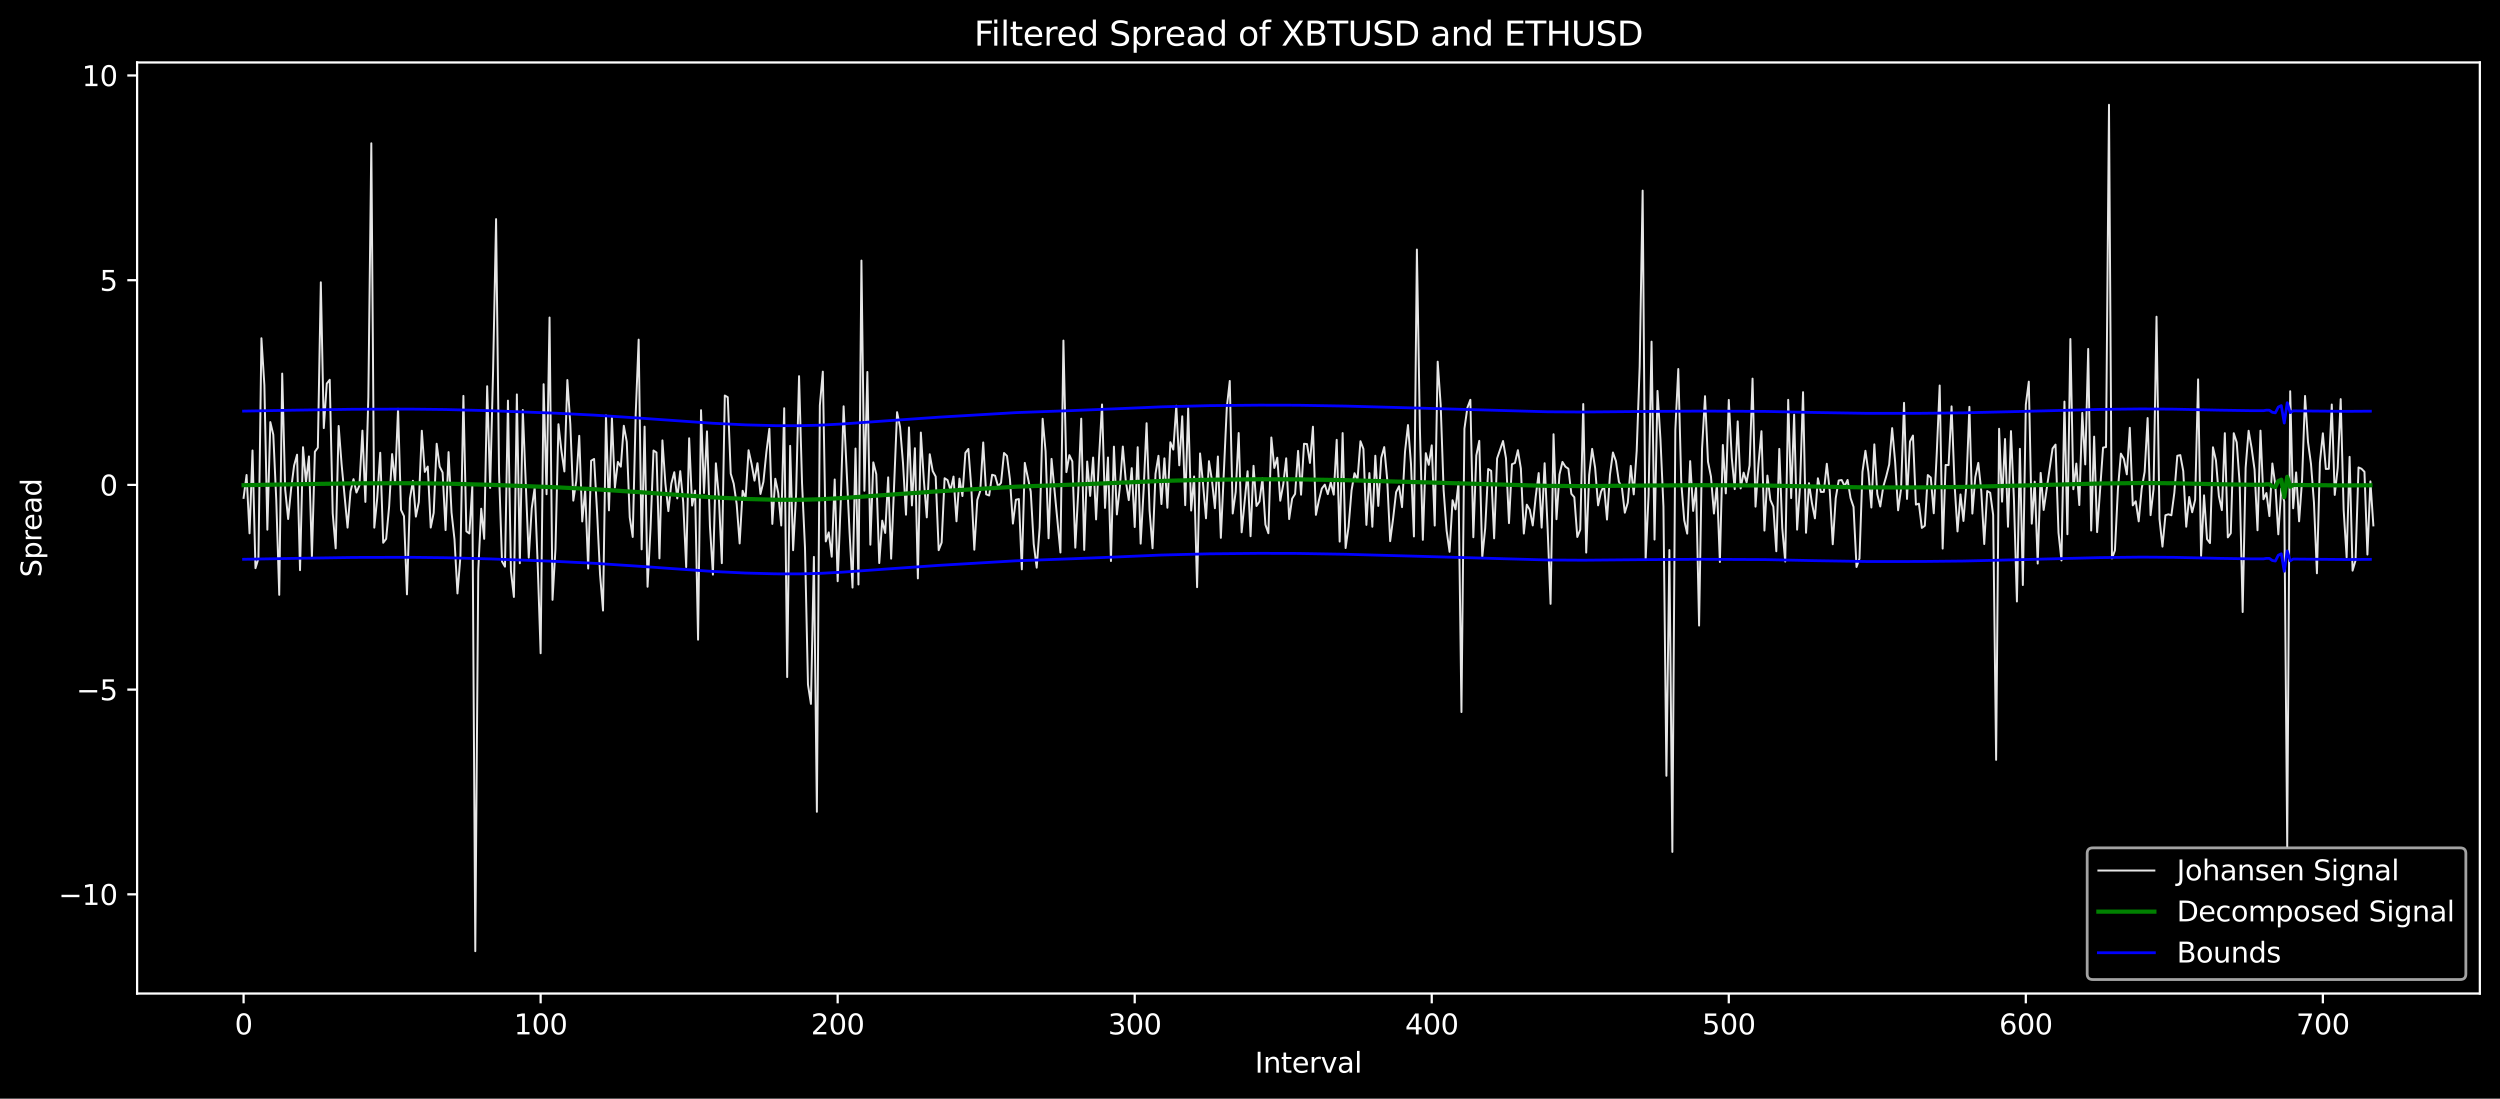 <?xml version="1.0" encoding="utf-8" standalone="no"?>
<!DOCTYPE svg PUBLIC "-//W3C//DTD SVG 1.1//EN"
  "http://www.w3.org/Graphics/SVG/1.1/DTD/svg11.dtd">
<svg xmlns:xlink="http://www.w3.org/1999/xlink" width="893.183pt" height="392.514pt" viewBox="0 0 893.183 392.514" xmlns="http://www.w3.org/2000/svg" version="1.1">
 <defs>
  <style type="text/css">*{stroke-linejoin: round; stroke-linecap: butt}</style>
 </defs>
 <g id="figure_1">
  <g id="patch_1">
   <path d="M 0 392.514 
L 893.183 392.514 
L 893.183 0 
L 0 0 
z
"/>
  </g>
  <g id="axes_1">
   <g id="patch_2">
    <path d="M 48.983 354.958 
L 885.983 354.958 
L 885.983 22.318 
L 48.983 22.318 
z
"/>
   </g>
   <g id="matplotlib.axis_1">
    <g id="xtick_1">
     <g id="line2d_1">
      <defs>
       <path id="m1db841ce5a" d="M 0 0 
L 0 3.5 
" style="stroke: #ffffff; stroke-width: 0.8"/>
      </defs>
      <g>
       <use xlink:href="#m1db841ce5a" x="87.028" y="354.958" style="fill: #ffffff; stroke: #ffffff; stroke-width: 0.8"/>
      </g>
     </g>
     <g id="text_1">
      <!-- 0 -->
      <g style="fill: #ffffff" transform="translate(83.847 369.557) scale(0.1 -0.1)">
       <defs>
        <path id="DejaVuSans-30" d="M 2034 4250 
Q 1547 4250 1301 3770 
Q 1056 3291 1056 2328 
Q 1056 1369 1301 889 
Q 1547 409 2034 409 
Q 2525 409 2770 889 
Q 3016 1369 3016 2328 
Q 3016 3291 2770 3770 
Q 2525 4250 2034 4250 
z
M 2034 4750 
Q 2819 4750 3233 4129 
Q 3647 3509 3647 2328 
Q 3647 1150 3233 529 
Q 2819 -91 2034 -91 
Q 1250 -91 836 529 
Q 422 1150 422 2328 
Q 422 3509 836 4129 
Q 1250 4750 2034 4750 
z
" transform="scale(0.016)"/>
       </defs>
       <use xlink:href="#DejaVuSans-30"/>
      </g>
     </g>
    </g>
    <g id="xtick_2">
     <g id="line2d_2">
      <g>
       <use xlink:href="#m1db841ce5a" x="193.152" y="354.958" style="fill: #ffffff; stroke: #ffffff; stroke-width: 0.8"/>
      </g>
     </g>
     <g id="text_2">
      <!-- 100 -->
      <g style="fill: #ffffff" transform="translate(183.609 369.557) scale(0.1 -0.1)">
       <defs>
        <path id="DejaVuSans-31" d="M 794 531 
L 1825 531 
L 1825 4091 
L 703 3866 
L 703 4441 
L 1819 4666 
L 2450 4666 
L 2450 531 
L 3481 531 
L 3481 0 
L 794 0 
L 794 531 
z
" transform="scale(0.016)"/>
       </defs>
       <use xlink:href="#DejaVuSans-31"/>
       <use xlink:href="#DejaVuSans-30" x="63.623"/>
       <use xlink:href="#DejaVuSans-30" x="127.246"/>
      </g>
     </g>
    </g>
    <g id="xtick_3">
     <g id="line2d_3">
      <g>
       <use xlink:href="#m1db841ce5a" x="299.276" y="354.958" style="fill: #ffffff; stroke: #ffffff; stroke-width: 0.8"/>
      </g>
     </g>
     <g id="text_3">
      <!-- 200 -->
      <g style="fill: #ffffff" transform="translate(289.733 369.557) scale(0.1 -0.1)">
       <defs>
        <path id="DejaVuSans-32" d="M 1228 531 
L 3431 531 
L 3431 0 
L 469 0 
L 469 531 
Q 828 903 1448 1529 
Q 2069 2156 2228 2338 
Q 2531 2678 2651 2914 
Q 2772 3150 2772 3378 
Q 2772 3750 2511 3984 
Q 2250 4219 1831 4219 
Q 1534 4219 1204 4116 
Q 875 4013 500 3803 
L 500 4441 
Q 881 4594 1212 4672 
Q 1544 4750 1819 4750 
Q 2544 4750 2975 4387 
Q 3406 4025 3406 3419 
Q 3406 3131 3298 2873 
Q 3191 2616 2906 2266 
Q 2828 2175 2409 1742 
Q 1991 1309 1228 531 
z
" transform="scale(0.016)"/>
       </defs>
       <use xlink:href="#DejaVuSans-32"/>
       <use xlink:href="#DejaVuSans-30" x="63.623"/>
       <use xlink:href="#DejaVuSans-30" x="127.246"/>
      </g>
     </g>
    </g>
    <g id="xtick_4">
     <g id="line2d_4">
      <g>
       <use xlink:href="#m1db841ce5a" x="405.4" y="354.958" style="fill: #ffffff; stroke: #ffffff; stroke-width: 0.8"/>
      </g>
     </g>
     <g id="text_4">
      <!-- 300 -->
      <g style="fill: #ffffff" transform="translate(395.857 369.557) scale(0.1 -0.1)">
       <defs>
        <path id="DejaVuSans-33" d="M 2597 2516 
Q 3050 2419 3304 2112 
Q 3559 1806 3559 1356 
Q 3559 666 3084 287 
Q 2609 -91 1734 -91 
Q 1441 -91 1130 -33 
Q 819 25 488 141 
L 488 750 
Q 750 597 1062 519 
Q 1375 441 1716 441 
Q 2309 441 2620 675 
Q 2931 909 2931 1356 
Q 2931 1769 2642 2001 
Q 2353 2234 1838 2234 
L 1294 2234 
L 1294 2753 
L 1863 2753 
Q 2328 2753 2575 2939 
Q 2822 3125 2822 3475 
Q 2822 3834 2567 4026 
Q 2313 4219 1838 4219 
Q 1578 4219 1281 4162 
Q 984 4106 628 3988 
L 628 4550 
Q 988 4650 1302 4700 
Q 1616 4750 1894 4750 
Q 2613 4750 3031 4423 
Q 3450 4097 3450 3541 
Q 3450 3153 3228 2886 
Q 3006 2619 2597 2516 
z
" transform="scale(0.016)"/>
       </defs>
       <use xlink:href="#DejaVuSans-33"/>
       <use xlink:href="#DejaVuSans-30" x="63.623"/>
       <use xlink:href="#DejaVuSans-30" x="127.246"/>
      </g>
     </g>
    </g>
    <g id="xtick_5">
     <g id="line2d_5">
      <g>
       <use xlink:href="#m1db841ce5a" x="511.524" y="354.958" style="fill: #ffffff; stroke: #ffffff; stroke-width: 0.8"/>
      </g>
     </g>
     <g id="text_5">
      <!-- 400 -->
      <g style="fill: #ffffff" transform="translate(501.981 369.557) scale(0.1 -0.1)">
       <defs>
        <path id="DejaVuSans-34" d="M 2419 4116 
L 825 1625 
L 2419 1625 
L 2419 4116 
z
M 2253 4666 
L 3047 4666 
L 3047 1625 
L 3713 1625 
L 3713 1100 
L 3047 1100 
L 3047 0 
L 2419 0 
L 2419 1100 
L 313 1100 
L 313 1709 
L 2253 4666 
z
" transform="scale(0.016)"/>
       </defs>
       <use xlink:href="#DejaVuSans-34"/>
       <use xlink:href="#DejaVuSans-30" x="63.623"/>
       <use xlink:href="#DejaVuSans-30" x="127.246"/>
      </g>
     </g>
    </g>
    <g id="xtick_6">
     <g id="line2d_6">
      <g>
       <use xlink:href="#m1db841ce5a" x="617.648" y="354.958" style="fill: #ffffff; stroke: #ffffff; stroke-width: 0.8"/>
      </g>
     </g>
     <g id="text_6">
      <!-- 500 -->
      <g style="fill: #ffffff" transform="translate(608.105 369.557) scale(0.1 -0.1)">
       <defs>
        <path id="DejaVuSans-35" d="M 691 4666 
L 3169 4666 
L 3169 4134 
L 1269 4134 
L 1269 2991 
Q 1406 3038 1543 3061 
Q 1681 3084 1819 3084 
Q 2600 3084 3056 2656 
Q 3513 2228 3513 1497 
Q 3513 744 3044 326 
Q 2575 -91 1722 -91 
Q 1428 -91 1123 -41 
Q 819 9 494 109 
L 494 744 
Q 775 591 1075 516 
Q 1375 441 1709 441 
Q 2250 441 2565 725 
Q 2881 1009 2881 1497 
Q 2881 1984 2565 2268 
Q 2250 2553 1709 2553 
Q 1456 2553 1204 2497 
Q 953 2441 691 2322 
L 691 4666 
z
" transform="scale(0.016)"/>
       </defs>
       <use xlink:href="#DejaVuSans-35"/>
       <use xlink:href="#DejaVuSans-30" x="63.623"/>
       <use xlink:href="#DejaVuSans-30" x="127.246"/>
      </g>
     </g>
    </g>
    <g id="xtick_7">
     <g id="line2d_7">
      <g>
       <use xlink:href="#m1db841ce5a" x="723.772" y="354.958" style="fill: #ffffff; stroke: #ffffff; stroke-width: 0.8"/>
      </g>
     </g>
     <g id="text_7">
      <!-- 600 -->
      <g style="fill: #ffffff" transform="translate(714.229 369.557) scale(0.1 -0.1)">
       <defs>
        <path id="DejaVuSans-36" d="M 2113 2584 
Q 1688 2584 1439 2293 
Q 1191 2003 1191 1497 
Q 1191 994 1439 701 
Q 1688 409 2113 409 
Q 2538 409 2786 701 
Q 3034 994 3034 1497 
Q 3034 2003 2786 2293 
Q 2538 2584 2113 2584 
z
M 3366 4563 
L 3366 3988 
Q 3128 4100 2886 4159 
Q 2644 4219 2406 4219 
Q 1781 4219 1451 3797 
Q 1122 3375 1075 2522 
Q 1259 2794 1537 2939 
Q 1816 3084 2150 3084 
Q 2853 3084 3261 2657 
Q 3669 2231 3669 1497 
Q 3669 778 3244 343 
Q 2819 -91 2113 -91 
Q 1303 -91 875 529 
Q 447 1150 447 2328 
Q 447 3434 972 4092 
Q 1497 4750 2381 4750 
Q 2619 4750 2861 4703 
Q 3103 4656 3366 4563 
z
" transform="scale(0.016)"/>
       </defs>
       <use xlink:href="#DejaVuSans-36"/>
       <use xlink:href="#DejaVuSans-30" x="63.623"/>
       <use xlink:href="#DejaVuSans-30" x="127.246"/>
      </g>
     </g>
    </g>
    <g id="xtick_8">
     <g id="line2d_8">
      <g>
       <use xlink:href="#m1db841ce5a" x="829.896" y="354.958" style="fill: #ffffff; stroke: #ffffff; stroke-width: 0.8"/>
      </g>
     </g>
     <g id="text_8">
      <!-- 700 -->
      <g style="fill: #ffffff" transform="translate(820.353 369.557) scale(0.1 -0.1)">
       <defs>
        <path id="DejaVuSans-37" d="M 525 4666 
L 3525 4666 
L 3525 4397 
L 1831 0 
L 1172 0 
L 2766 4134 
L 525 4134 
L 525 4666 
z
" transform="scale(0.016)"/>
       </defs>
       <use xlink:href="#DejaVuSans-37"/>
       <use xlink:href="#DejaVuSans-30" x="63.623"/>
       <use xlink:href="#DejaVuSans-30" x="127.246"/>
      </g>
     </g>
    </g>
    <g id="text_9">
     <!-- Interval -->
     <g style="fill: #ffffff" transform="translate(448.334 383.235) scale(0.1 -0.1)">
      <defs>
       <path id="DejaVuSans-49" d="M 628 4666 
L 1259 4666 
L 1259 0 
L 628 0 
L 628 4666 
z
" transform="scale(0.016)"/>
       <path id="DejaVuSans-6e" d="M 3513 2113 
L 3513 0 
L 2938 0 
L 2938 2094 
Q 2938 2591 2744 2837 
Q 2550 3084 2163 3084 
Q 1697 3084 1428 2787 
Q 1159 2491 1159 1978 
L 1159 0 
L 581 0 
L 581 3500 
L 1159 3500 
L 1159 2956 
Q 1366 3272 1645 3428 
Q 1925 3584 2291 3584 
Q 2894 3584 3203 3211 
Q 3513 2838 3513 2113 
z
" transform="scale(0.016)"/>
       <path id="DejaVuSans-74" d="M 1172 4494 
L 1172 3500 
L 2356 3500 
L 2356 3053 
L 1172 3053 
L 1172 1153 
Q 1172 725 1289 603 
Q 1406 481 1766 481 
L 2356 481 
L 2356 0 
L 1766 0 
Q 1100 0 847 248 
Q 594 497 594 1153 
L 594 3053 
L 172 3053 
L 172 3500 
L 594 3500 
L 594 4494 
L 1172 4494 
z
" transform="scale(0.016)"/>
       <path id="DejaVuSans-65" d="M 3597 1894 
L 3597 1613 
L 953 1613 
Q 991 1019 1311 708 
Q 1631 397 2203 397 
Q 2534 397 2845 478 
Q 3156 559 3463 722 
L 3463 178 
Q 3153 47 2828 -22 
Q 2503 -91 2169 -91 
Q 1331 -91 842 396 
Q 353 884 353 1716 
Q 353 2575 817 3079 
Q 1281 3584 2069 3584 
Q 2775 3584 3186 3129 
Q 3597 2675 3597 1894 
z
M 3022 2063 
Q 3016 2534 2758 2815 
Q 2500 3097 2075 3097 
Q 1594 3097 1305 2825 
Q 1016 2553 972 2059 
L 3022 2063 
z
" transform="scale(0.016)"/>
       <path id="DejaVuSans-72" d="M 2631 2963 
Q 2534 3019 2420 3045 
Q 2306 3072 2169 3072 
Q 1681 3072 1420 2755 
Q 1159 2438 1159 1844 
L 1159 0 
L 581 0 
L 581 3500 
L 1159 3500 
L 1159 2956 
Q 1341 3275 1631 3429 
Q 1922 3584 2338 3584 
Q 2397 3584 2469 3576 
Q 2541 3569 2628 3553 
L 2631 2963 
z
" transform="scale(0.016)"/>
       <path id="DejaVuSans-76" d="M 191 3500 
L 800 3500 
L 1894 563 
L 2988 3500 
L 3597 3500 
L 2284 0 
L 1503 0 
L 191 3500 
z
" transform="scale(0.016)"/>
       <path id="DejaVuSans-61" d="M 2194 1759 
Q 1497 1759 1228 1600 
Q 959 1441 959 1056 
Q 959 750 1161 570 
Q 1363 391 1709 391 
Q 2188 391 2477 730 
Q 2766 1069 2766 1631 
L 2766 1759 
L 2194 1759 
z
M 3341 1997 
L 3341 0 
L 2766 0 
L 2766 531 
Q 2569 213 2275 61 
Q 1981 -91 1556 -91 
Q 1019 -91 701 211 
Q 384 513 384 1019 
Q 384 1609 779 1909 
Q 1175 2209 1959 2209 
L 2766 2209 
L 2766 2266 
Q 2766 2663 2505 2880 
Q 2244 3097 1772 3097 
Q 1472 3097 1187 3025 
Q 903 2953 641 2809 
L 641 3341 
Q 956 3463 1253 3523 
Q 1550 3584 1831 3584 
Q 2591 3584 2966 3190 
Q 3341 2797 3341 1997 
z
" transform="scale(0.016)"/>
       <path id="DejaVuSans-6c" d="M 603 4863 
L 1178 4863 
L 1178 0 
L 603 0 
L 603 4863 
z
" transform="scale(0.016)"/>
      </defs>
      <use xlink:href="#DejaVuSans-49"/>
      <use xlink:href="#DejaVuSans-6e" x="29.492"/>
      <use xlink:href="#DejaVuSans-74" x="92.871"/>
      <use xlink:href="#DejaVuSans-65" x="132.08"/>
      <use xlink:href="#DejaVuSans-72" x="193.604"/>
      <use xlink:href="#DejaVuSans-76" x="234.717"/>
      <use xlink:href="#DejaVuSans-61" x="293.896"/>
      <use xlink:href="#DejaVuSans-6c" x="355.176"/>
     </g>
    </g>
   </g>
   <g id="matplotlib.axis_2">
    <g id="ytick_1">
     <g id="line2d_9">
      <defs>
       <path id="m5aa408e6b0" d="M 0 0 
L -3.5 0 
" style="stroke: #ffffff; stroke-width: 0.8"/>
      </defs>
      <g>
       <use xlink:href="#m5aa408e6b0" x="48.983" y="319.519" style="fill: #ffffff; stroke: #ffffff; stroke-width: 0.8"/>
      </g>
     </g>
     <g id="text_10">
      <!-- −10 -->
      <g style="fill: #ffffff" transform="translate(20.878 323.318) scale(0.1 -0.1)">
       <defs>
        <path id="DejaVuSans-2212" d="M 678 2272 
L 4684 2272 
L 4684 1741 
L 678 1741 
L 678 2272 
z
" transform="scale(0.016)"/>
       </defs>
       <use xlink:href="#DejaVuSans-2212"/>
       <use xlink:href="#DejaVuSans-31" x="83.789"/>
       <use xlink:href="#DejaVuSans-30" x="147.412"/>
      </g>
     </g>
    </g>
    <g id="ytick_2">
     <g id="line2d_10">
      <g>
       <use xlink:href="#m5aa408e6b0" x="48.983" y="246.382" style="fill: #ffffff; stroke: #ffffff; stroke-width: 0.8"/>
      </g>
     </g>
     <g id="text_11">
      <!-- −5 -->
      <g style="fill: #ffffff" transform="translate(27.241 250.181) scale(0.1 -0.1)">
       <use xlink:href="#DejaVuSans-2212"/>
       <use xlink:href="#DejaVuSans-35" x="83.789"/>
      </g>
     </g>
    </g>
    <g id="ytick_3">
     <g id="line2d_11">
      <g>
       <use xlink:href="#m5aa408e6b0" x="48.983" y="173.244" style="fill: #ffffff; stroke: #ffffff; stroke-width: 0.8"/>
      </g>
     </g>
     <g id="text_12">
      <!-- 0 -->
      <g style="fill: #ffffff" transform="translate(35.62 177.044) scale(0.1 -0.1)">
       <use xlink:href="#DejaVuSans-30"/>
      </g>
     </g>
    </g>
    <g id="ytick_4">
     <g id="line2d_12">
      <g>
       <use xlink:href="#m5aa408e6b0" x="48.983" y="100.107" style="fill: #ffffff; stroke: #ffffff; stroke-width: 0.8"/>
      </g>
     </g>
     <g id="text_13">
      <!-- 5 -->
      <g style="fill: #ffffff" transform="translate(35.62 103.906) scale(0.1 -0.1)">
       <use xlink:href="#DejaVuSans-35"/>
      </g>
     </g>
    </g>
    <g id="ytick_5">
     <g id="line2d_13">
      <g>
       <use xlink:href="#m5aa408e6b0" x="48.983" y="26.969" style="fill: #ffffff; stroke: #ffffff; stroke-width: 0.8"/>
      </g>
     </g>
     <g id="text_14">
      <!-- 10 -->
      <g style="fill: #ffffff" transform="translate(29.258 30.769) scale(0.1 -0.1)">
       <use xlink:href="#DejaVuSans-31"/>
       <use xlink:href="#DejaVuSans-30" x="63.623"/>
      </g>
     </g>
    </g>
    <g id="text_15">
     <!-- Spread -->
     <g style="fill: #ffffff" transform="translate(14.798 206.244) rotate(-90) scale(0.1 -0.1)">
      <defs>
       <path id="DejaVuSans-53" d="M 3425 4513 
L 3425 3897 
Q 3066 4069 2747 4153 
Q 2428 4238 2131 4238 
Q 1616 4238 1336 4038 
Q 1056 3838 1056 3469 
Q 1056 3159 1242 3001 
Q 1428 2844 1947 2747 
L 2328 2669 
Q 3034 2534 3370 2195 
Q 3706 1856 3706 1288 
Q 3706 609 3251 259 
Q 2797 -91 1919 -91 
Q 1588 -91 1214 -16 
Q 841 59 441 206 
L 441 856 
Q 825 641 1194 531 
Q 1563 422 1919 422 
Q 2459 422 2753 634 
Q 3047 847 3047 1241 
Q 3047 1584 2836 1778 
Q 2625 1972 2144 2069 
L 1759 2144 
Q 1053 2284 737 2584 
Q 422 2884 422 3419 
Q 422 4038 858 4394 
Q 1294 4750 2059 4750 
Q 2388 4750 2728 4690 
Q 3069 4631 3425 4513 
z
" transform="scale(0.016)"/>
       <path id="DejaVuSans-70" d="M 1159 525 
L 1159 -1331 
L 581 -1331 
L 581 3500 
L 1159 3500 
L 1159 2969 
Q 1341 3281 1617 3432 
Q 1894 3584 2278 3584 
Q 2916 3584 3314 3078 
Q 3713 2572 3713 1747 
Q 3713 922 3314 415 
Q 2916 -91 2278 -91 
Q 1894 -91 1617 61 
Q 1341 213 1159 525 
z
M 3116 1747 
Q 3116 2381 2855 2742 
Q 2594 3103 2138 3103 
Q 1681 3103 1420 2742 
Q 1159 2381 1159 1747 
Q 1159 1113 1420 752 
Q 1681 391 2138 391 
Q 2594 391 2855 752 
Q 3116 1113 3116 1747 
z
" transform="scale(0.016)"/>
       <path id="DejaVuSans-64" d="M 2906 2969 
L 2906 4863 
L 3481 4863 
L 3481 0 
L 2906 0 
L 2906 525 
Q 2725 213 2448 61 
Q 2172 -91 1784 -91 
Q 1150 -91 751 415 
Q 353 922 353 1747 
Q 353 2572 751 3078 
Q 1150 3584 1784 3584 
Q 2172 3584 2448 3432 
Q 2725 3281 2906 2969 
z
M 947 1747 
Q 947 1113 1208 752 
Q 1469 391 1925 391 
Q 2381 391 2643 752 
Q 2906 1113 2906 1747 
Q 2906 2381 2643 2742 
Q 2381 3103 1925 3103 
Q 1469 3103 1208 2742 
Q 947 2381 947 1747 
z
" transform="scale(0.016)"/>
      </defs>
      <use xlink:href="#DejaVuSans-53"/>
      <use xlink:href="#DejaVuSans-70" x="63.477"/>
      <use xlink:href="#DejaVuSans-72" x="126.953"/>
      <use xlink:href="#DejaVuSans-65" x="165.816"/>
      <use xlink:href="#DejaVuSans-61" x="227.34"/>
      <use xlink:href="#DejaVuSans-64" x="288.619"/>
     </g>
    </g>
   </g>
   <g id="line2d_14">
    <path d="M 87.028 177.881 
L 88.09 169.7 
L 89.151 190.548 
L 90.212 160.937 
L 91.273 202.99 
L 92.334 199.515 
L 93.396 120.849 
L 94.457 137.625 
L 95.518 189.246 
L 96.579 150.801 
L 97.641 155.313 
L 98.702 178.674 
L 99.763 212.525 
L 100.824 133.471 
L 101.886 174.814 
L 102.947 185.43 
L 104.008 174.648 
L 105.069 166.351 
L 106.131 162.448 
L 107.192 203.704 
L 108.253 159.767 
L 109.314 172.213 
L 110.376 163.069 
L 111.437 198.984 
L 112.498 161.391 
L 113.559 159.926 
L 114.621 100.857 
L 115.682 152.949 
L 116.743 137.048 
L 117.804 135.682 
L 118.865 183.361 
L 119.927 195.909 
L 120.988 152.184 
L 122.049 165.94 
L 124.172 188.512 
L 125.233 175.539 
L 126.294 171.201 
L 127.355 175.971 
L 128.417 173.431 
L 129.478 153.846 
L 130.539 179.319 
L 131.6 141.946 
L 132.662 51.195 
L 133.723 188.518 
L 134.784 177.818 
L 135.845 161.757 
L 136.907 193.919 
L 137.968 192.522 
L 139.029 180.915 
L 140.09 162.229 
L 141.152 172.433 
L 142.213 146.051 
L 143.274 182.179 
L 144.335 184.41 
L 145.396 212.346 
L 146.458 178.092 
L 147.519 171.773 
L 148.58 184.578 
L 149.641 179.324 
L 150.703 153.89 
L 151.764 168.594 
L 152.825 166.686 
L 153.886 188.493 
L 154.948 183.218 
L 156.009 158.543 
L 157.07 166.679 
L 158.131 168.811 
L 159.193 189.389 
L 160.254 161.525 
L 161.315 183.06 
L 162.376 192.701 
L 163.438 212.024 
L 164.499 198.783 
L 165.56 141.438 
L 166.621 189.812 
L 167.683 190.596 
L 168.744 173.749 
L 169.805 339.838 
L 170.866 204.011 
L 171.927 181.753 
L 172.989 192.511 
L 174.05 137.989 
L 175.111 174.316 
L 176.172 132.323 
L 177.234 78.28 
L 178.295 168.982 
L 179.356 200.609 
L 180.417 202.457 
L 181.479 143.13 
L 182.54 204.024 
L 183.601 213.276 
L 184.662 140.913 
L 185.724 201.233 
L 186.785 146.489 
L 188.907 199.221 
L 189.969 181.671 
L 191.03 174.207 
L 192.091 201.304 
L 193.152 233.391 
L 194.214 137.268 
L 195.275 176.578 
L 196.336 113.44 
L 197.397 214.306 
L 198.458 196.077 
L 199.52 151.562 
L 200.581 161.082 
L 201.642 168.444 
L 202.703 135.764 
L 203.765 151.596 
L 204.826 178.859 
L 205.887 171.839 
L 206.948 155.697 
L 208.01 186.304 
L 209.071 175.061 
L 210.132 203.126 
L 211.193 164.602 
L 212.255 163.978 
L 213.316 182.903 
L 214.377 205.18 
L 215.438 218.133 
L 216.5 148.421 
L 217.561 182.339 
L 218.622 149.305 
L 219.683 174.193 
L 220.745 165.018 
L 221.806 166.731 
L 222.867 152.116 
L 223.928 157.844 
L 224.989 184.846 
L 226.051 191.843 
L 227.112 148.14 
L 228.173 121.339 
L 229.234 196.266 
L 230.296 152.424 
L 231.357 209.63 
L 232.418 188.745 
L 233.479 160.953 
L 234.541 161.667 
L 235.602 199.487 
L 236.663 157.334 
L 237.724 172.748 
L 238.786 182.615 
L 239.847 172.77 
L 240.908 168.704 
L 241.969 178.084 
L 243.031 168.338 
L 244.092 179.471 
L 245.153 202.586 
L 246.214 156.578 
L 247.276 180.63 
L 248.337 175.279 
L 249.398 228.543 
L 250.459 146.544 
L 251.52 176.144 
L 252.582 154.113 
L 253.643 187.982 
L 254.704 205.294 
L 255.765 165.528 
L 256.827 177.516 
L 257.888 201.205 
L 258.949 141.309 
L 260.01 141.912 
L 261.072 169.22 
L 262.133 172.779 
L 263.194 180.108 
L 264.255 194.16 
L 265.317 175.335 
L 266.378 178.053 
L 267.439 160.857 
L 268.5 165.673 
L 269.562 171.716 
L 270.623 165.492 
L 271.684 176.484 
L 272.745 172.149 
L 273.807 161.525 
L 274.868 153.209 
L 275.929 187.179 
L 276.99 171.048 
L 278.051 176.135 
L 279.113 187.76 
L 280.174 145.85 
L 281.235 241.904 
L 282.296 159.279 
L 283.358 196.579 
L 284.419 176.672 
L 285.48 134.388 
L 286.541 172.469 
L 287.603 195.759 
L 288.664 244.566 
L 289.725 251.487 
L 290.786 198.961 
L 291.848 290.035 
L 292.909 144.851 
L 293.97 132.773 
L 295.031 193.437 
L 296.093 190.202 
L 297.154 198.904 
L 298.215 171.3 
L 299.276 207.655 
L 300.338 180.197 
L 301.399 145.158 
L 303.521 190.122 
L 304.582 209.929 
L 305.644 160.248 
L 306.705 208.832 
L 307.766 93.09 
L 308.827 175.348 
L 309.889 132.888 
L 310.95 194.612 
L 312.011 165.184 
L 313.072 169.4 
L 314.134 201.168 
L 315.195 185.998 
L 316.256 190.407 
L 317.317 170.544 
L 318.379 199.591 
L 320.501 147.262 
L 321.562 152.571 
L 322.624 165.537 
L 323.685 183.892 
L 324.746 152.698 
L 325.807 180.58 
L 326.869 160.136 
L 327.93 206.654 
L 328.991 154.531 
L 330.052 171.308 
L 331.113 184.85 
L 332.175 162.289 
L 333.236 168.31 
L 334.297 170.266 
L 335.358 196.568 
L 336.42 193.847 
L 337.481 170.86 
L 338.542 171.536 
L 339.603 175.245 
L 340.665 170.265 
L 341.726 186.247 
L 342.787 170.994 
L 343.848 177.229 
L 344.91 161.79 
L 345.971 160.393 
L 347.032 174.451 
L 348.093 196.406 
L 349.155 178.642 
L 350.216 175.383 
L 351.277 158.073 
L 352.338 176.614 
L 353.4 177.021 
L 354.461 169.61 
L 355.522 169.952 
L 356.583 173.774 
L 357.644 172.508 
L 358.706 161.84 
L 359.767 162.873 
L 360.828 171.293 
L 361.889 187.068 
L 362.951 178.539 
L 364.012 178.297 
L 365.073 203.415 
L 366.134 165.372 
L 368.257 175.631 
L 369.318 194.369 
L 370.379 202.819 
L 371.441 188.504 
L 372.502 149.617 
L 373.563 161.286 
L 374.624 192.321 
L 375.686 163.947 
L 378.869 197.399 
L 379.931 121.674 
L 380.992 168.679 
L 382.053 162.611 
L 383.114 164.841 
L 384.175 195.675 
L 385.237 175.54 
L 386.298 149.578 
L 387.359 196.465 
L 388.42 164.889 
L 389.482 177.175 
L 390.543 163.464 
L 391.604 185.579 
L 392.665 163.299 
L 393.727 144.506 
L 394.788 181.466 
L 395.849 163.449 
L 396.91 200.444 
L 397.972 159.578 
L 399.033 183.803 
L 400.094 173.981 
L 401.155 159.536 
L 402.217 171.886 
L 403.278 178.681 
L 404.339 167.248 
L 405.4 188.292 
L 406.462 159.774 
L 407.523 194.236 
L 408.584 175.029 
L 409.645 151.208 
L 410.706 182.44 
L 411.768 195.873 
L 412.829 169.289 
L 413.89 162.837 
L 414.951 180.092 
L 416.013 163.751 
L 417.074 181.405 
L 418.135 157.997 
L 419.196 160.633 
L 420.258 144.959 
L 421.319 166.246 
L 422.38 148.732 
L 423.441 180.482 
L 424.503 145.879 
L 425.564 182.41 
L 426.625 170.226 
L 427.686 209.791 
L 428.748 162.002 
L 429.809 172.798 
L 430.87 185.179 
L 431.931 164.76 
L 432.993 171.596 
L 434.054 181.579 
L 435.115 163.101 
L 436.176 192.16 
L 438.299 145.643 
L 439.36 136.105 
L 440.421 183.462 
L 441.482 175.761 
L 442.544 154.709 
L 443.605 190.175 
L 445.727 168.366 
L 446.789 191.58 
L 447.85 166.421 
L 448.911 180.78 
L 449.972 179.194 
L 451.034 170.922 
L 452.095 187.442 
L 453.156 190.515 
L 454.217 156.299 
L 455.279 167.183 
L 456.34 163.522 
L 457.401 178.895 
L 458.462 173.151 
L 459.524 163.742 
L 460.585 185.453 
L 461.646 178.147 
L 462.707 176.45 
L 463.768 161.083 
L 464.83 176.744 
L 465.891 158.549 
L 466.952 158.644 
L 468.013 165.397 
L 469.075 152.448 
L 470.136 183.944 
L 471.197 178.824 
L 472.258 174.544 
L 473.32 173.148 
L 474.381 176.548 
L 475.442 172.338 
L 476.503 176.715 
L 477.565 157.136 
L 478.626 193.5 
L 479.687 154.722 
L 480.748 195.805 
L 481.81 188.186 
L 482.871 175.204 
L 483.932 169.069 
L 484.993 171.476 
L 486.055 157.633 
L 487.116 160.399 
L 488.177 187.527 
L 489.238 169.016 
L 490.299 188.197 
L 491.361 162.818 
L 492.422 180.754 
L 493.483 163.536 
L 494.544 159.729 
L 495.606 171.25 
L 496.667 193.344 
L 497.728 185.206 
L 498.789 175.838 
L 499.851 173.701 
L 500.912 181.189 
L 501.973 161.361 
L 503.034 151.86 
L 504.096 165.599 
L 505.157 191.659 
L 506.218 89.149 
L 507.279 152.787 
L 508.341 192.871 
L 509.402 161.902 
L 510.463 166.067 
L 511.524 159.105 
L 512.586 187.766 
L 513.647 129.211 
L 514.708 144.526 
L 515.769 175.139 
L 516.83 189.552 
L 517.892 197.153 
L 518.953 178.718 
L 520.014 181.976 
L 521.075 172.397 
L 522.137 254.398 
L 523.198 153.161 
L 524.259 145.658 
L 525.32 142.835 
L 526.382 191.938 
L 527.443 162.738 
L 528.504 157.501 
L 529.565 199.15 
L 530.627 188.675 
L 531.688 167.569 
L 532.749 168.214 
L 533.81 192.338 
L 534.872 163.787 
L 536.994 157.565 
L 538.055 163.75 
L 539.117 186.905 
L 540.178 165.852 
L 541.239 165.399 
L 542.3 160.834 
L 543.361 167.377 
L 544.423 190.627 
L 545.484 180.313 
L 546.545 182.103 
L 547.606 187.732 
L 548.668 177.408 
L 549.729 169.011 
L 550.79 188.512 
L 551.851 165.498 
L 552.913 188.548 
L 553.974 215.742 
L 555.035 155.141 
L 556.096 185.505 
L 557.158 169.518 
L 558.219 165.024 
L 559.28 166.74 
L 560.341 167.453 
L 561.403 176.427 
L 562.464 177.649 
L 563.525 191.85 
L 564.586 189.201 
L 565.648 144.35 
L 566.709 197.422 
L 567.77 169.692 
L 568.831 160.368 
L 569.892 167.126 
L 570.954 180.546 
L 572.015 175.655 
L 573.076 173.487 
L 574.137 185.63 
L 575.199 169.582 
L 576.26 161.657 
L 577.321 164.722 
L 578.382 172.095 
L 579.444 174.046 
L 580.505 183.172 
L 581.566 179.588 
L 582.627 166.431 
L 583.689 176.641 
L 584.75 160.971 
L 585.811 130.861 
L 586.872 68.098 
L 587.934 200.033 
L 588.995 176.855 
L 590.056 122.059 
L 591.117 192.767 
L 592.179 139.658 
L 593.24 156.994 
L 594.301 180.996 
L 595.362 277.173 
L 596.423 196.513 
L 597.485 304.364 
L 598.546 153.671 
L 599.607 131.829 
L 600.668 172.348 
L 601.73 185.874 
L 602.791 190.653 
L 603.852 164.748 
L 604.913 182.54 
L 605.975 173.753 
L 607.036 223.496 
L 608.097 160.296 
L 609.158 141.542 
L 610.22 164.972 
L 611.281 170.241 
L 612.342 183.475 
L 613.403 173.178 
L 614.465 200.786 
L 615.526 158.975 
L 616.587 176.274 
L 617.648 142.876 
L 618.71 163.586 
L 619.771 174.755 
L 620.832 150.542 
L 621.893 174.498 
L 622.954 168.86 
L 624.016 172.336 
L 625.077 166.264 
L 626.138 135.267 
L 627.199 181.014 
L 628.261 165.776 
L 629.322 154.053 
L 630.383 189.562 
L 631.444 169.904 
L 632.506 178.652 
L 633.567 181.01 
L 634.628 196.951 
L 635.689 160.371 
L 636.751 188.662 
L 637.812 200.625 
L 638.873 142.844 
L 639.934 177.955 
L 640.996 148.136 
L 642.057 189.226 
L 643.118 173.397 
L 644.179 140.11 
L 645.241 190.338 
L 646.302 172.627 
L 647.363 179.814 
L 648.424 185.194 
L 649.485 170.881 
L 650.547 175.762 
L 651.608 175.744 
L 652.669 165.697 
L 653.73 175.522 
L 654.792 194.45 
L 655.853 178.019 
L 656.914 171.673 
L 657.975 171.49 
L 659.037 173.688 
L 660.098 171.474 
L 661.159 177.966 
L 662.22 181.099 
L 663.282 202.577 
L 664.343 199.536 
L 665.404 168.591 
L 666.465 161.053 
L 667.527 168.658 
L 668.588 181.33 
L 669.649 158.749 
L 670.71 176.577 
L 671.772 180.952 
L 672.833 173.919 
L 673.894 170.228 
L 674.955 165.946 
L 676.016 152.949 
L 677.078 164.993 
L 678.139 182.319 
L 679.2 174.633 
L 680.261 143.925 
L 681.323 178.258 
L 682.384 157.736 
L 683.445 155.61 
L 684.506 180.295 
L 685.568 179.953 
L 686.629 188.606 
L 687.69 187.842 
L 688.751 169.72 
L 689.813 170.617 
L 690.874 183.381 
L 691.935 162.217 
L 692.996 137.724 
L 694.058 196.002 
L 695.119 166.124 
L 696.18 166.165 
L 697.241 145.182 
L 698.303 172.841 
L 699.364 189.859 
L 700.425 176.643 
L 701.486 186.129 
L 702.547 172.806 
L 703.609 145.341 
L 704.67 183.492 
L 705.731 170.407 
L 706.792 165.375 
L 707.854 175.396 
L 708.915 194.368 
L 709.976 175.434 
L 711.037 176.045 
L 712.099 183.976 
L 713.16 271.479 
L 714.221 153.179 
L 715.282 179.228 
L 716.344 156.848 
L 717.405 188.196 
L 718.466 154.024 
L 719.527 178.579 
L 720.589 214.9 
L 721.65 160.356 
L 722.711 209.021 
L 723.772 144.617 
L 724.834 136.345 
L 725.895 187.093 
L 726.956 172.073 
L 728.017 201.347 
L 729.078 168.946 
L 730.14 182.203 
L 733.323 160.245 
L 734.385 158.843 
L 735.446 190.342 
L 736.507 200.236 
L 737.568 143.473 
L 738.63 190.869 
L 739.691 121.115 
L 740.752 174.8 
L 741.813 165.628 
L 742.875 180.443 
L 743.936 147.513 
L 744.997 165.931 
L 746.058 124.659 
L 747.12 189.548 
L 748.181 155.994 
L 749.242 190.112 
L 751.365 159.922 
L 752.426 159.72 
L 753.487 37.438 
L 754.548 199.511 
L 755.609 196.621 
L 756.671 174.826 
L 757.732 162.063 
L 758.793 163.907 
L 759.854 169.477 
L 760.916 152.84 
L 761.977 180.55 
L 763.038 179.092 
L 764.099 186.27 
L 765.161 174.603 
L 766.222 168.583 
L 767.283 149.354 
L 768.344 184.058 
L 769.406 174.726 
L 770.467 113.147 
L 771.528 185.425 
L 772.589 195.296 
L 773.651 184.084 
L 774.712 183.742 
L 775.773 184.095 
L 776.834 176.055 
L 777.896 162.84 
L 778.957 162.596 
L 780.018 168.328 
L 781.079 188.186 
L 782.14 177.559 
L 783.202 183.021 
L 784.263 178.545 
L 785.324 135.542 
L 786.385 198.62 
L 787.447 176.963 
L 788.508 192.611 
L 789.569 194.03 
L 790.63 159.801 
L 791.692 164.454 
L 792.753 177.273 
L 793.814 182.254 
L 794.875 154.765 
L 795.937 191.995 
L 796.998 190.516 
L 798.059 154.771 
L 799.12 158.04 
L 800.182 172.969 
L 801.243 218.66 
L 802.304 167.098 
L 803.365 153.901 
L 804.427 159.997 
L 805.488 167.764 
L 806.549 189.451 
L 807.61 153.854 
L 808.671 178.385 
L 809.733 176.137 
L 810.794 184.397 
L 811.855 165.583 
L 812.916 173.361 
L 813.978 190.902 
L 815.039 174.579 
L 816.1 179.225 
L 817.161 302.413 
L 818.223 139.781 
L 819.284 181.615 
L 820.345 168.775 
L 821.406 186.258 
L 822.468 171.533 
L 823.529 141.456 
L 824.59 157.953 
L 825.651 165.716 
L 826.713 179.57 
L 827.774 204.816 
L 828.835 165.27 
L 829.896 154.801 
L 830.958 167.545 
L 832.019 167.491 
L 833.08 144.515 
L 834.141 176.827 
L 835.202 167.151 
L 836.264 142.594 
L 837.325 182.251 
L 838.386 199.145 
L 839.447 163.22 
L 840.509 203.873 
L 841.57 200.218 
L 842.631 166.996 
L 843.692 167.471 
L 844.754 168.555 
L 845.815 198.132 
L 846.876 171.992 
L 847.937 187.717 
L 847.937 187.717 
" clip-path="url(#pc6dc03eef8)" style="fill: none; stroke: #ffffff; stroke-opacity: 0.9; stroke-width: 0.7; stroke-linecap: square"/>
   </g>
   <g id="line2d_15">
    <path d="M 87.028 173.349 
L 104.008 173.039 
L 126.294 172.688 
L 146.458 172.637 
L 159.193 172.785 
L 175.111 173.207 
L 198.458 174.087 
L 212.255 174.777 
L 227.112 175.751 
L 254.704 177.693 
L 266.378 178.261 
L 276.99 178.542 
L 285.48 178.566 
L 292.909 178.376 
L 301.399 177.916 
L 316.256 176.855 
L 335.358 175.521 
L 362.951 173.89 
L 383.114 173.157 
L 399.033 172.51 
L 414.951 171.826 
L 431.931 171.394 
L 449.972 171.222 
L 463.768 171.257 
L 480.748 171.552 
L 507.279 172.284 
L 552.913 173.594 
L 565.648 173.675 
L 584.75 173.494 
L 608.097 173.345 
L 630.383 173.454 
L 648.424 173.837 
L 667.527 174.155 
L 686.629 174.133 
L 701.486 173.968 
L 720.589 173.508 
L 750.303 172.745 
L 765.161 172.57 
L 776.834 172.658 
L 792.753 173.012 
L 804.427 173.194 
L 808.671 173.197 
L 809.733 173.017 
L 810.794 173.043 
L 811.855 173.777 
L 812.916 173.97 
L 813.978 171.897 
L 815.039 171.384 
L 816.1 177.618 
L 817.161 170.351 
L 818.223 173.901 
L 819.284 173.262 
L 838.386 173.437 
L 846.876 173.374 
L 846.876 173.374 
" clip-path="url(#pc6dc03eef8)" style="fill: none; stroke: #008000; stroke-width: 1.5; stroke-linecap: square"/>
   </g>
   <g id="line2d_16">
    <path d="M 87.028 146.877 
L 104.008 146.567 
L 126.294 146.216 
L 146.458 146.165 
L 159.193 146.313 
L 175.111 146.735 
L 198.458 147.615 
L 212.255 148.306 
L 227.112 149.279 
L 254.704 151.221 
L 266.378 151.789 
L 276.99 152.071 
L 285.48 152.094 
L 292.909 151.905 
L 301.399 151.444 
L 316.256 150.384 
L 335.358 149.049 
L 362.951 147.419 
L 383.114 146.685 
L 399.033 146.038 
L 414.951 145.354 
L 431.931 144.922 
L 449.972 144.75 
L 463.768 144.785 
L 480.748 145.08 
L 507.279 145.812 
L 552.913 147.122 
L 565.648 147.203 
L 584.75 147.022 
L 608.097 146.874 
L 630.383 146.982 
L 648.424 147.366 
L 667.527 147.683 
L 686.629 147.661 
L 701.486 147.496 
L 720.589 147.036 
L 750.303 146.273 
L 765.161 146.098 
L 776.834 146.186 
L 792.753 146.54 
L 804.427 146.722 
L 808.671 146.725 
L 809.733 146.545 
L 810.794 146.571 
L 811.855 147.305 
L 812.916 147.498 
L 813.978 145.426 
L 815.039 144.913 
L 816.1 151.146 
L 817.161 143.88 
L 818.223 147.429 
L 819.284 146.79 
L 838.386 146.965 
L 846.876 146.902 
L 846.876 146.902 
" clip-path="url(#pc6dc03eef8)" style="fill: none; stroke: #0000ff; stroke-linecap: square"/>
   </g>
   <g id="line2d_17">
    <path d="M 87.028 199.821 
L 104.008 199.511 
L 126.294 199.16 
L 146.458 199.109 
L 159.193 199.256 
L 175.111 199.679 
L 198.458 200.559 
L 212.255 201.249 
L 227.112 202.223 
L 254.704 204.165 
L 266.378 204.733 
L 276.99 205.014 
L 285.48 205.038 
L 292.909 204.848 
L 301.399 204.388 
L 316.256 203.327 
L 335.358 201.993 
L 362.951 200.362 
L 383.114 199.628 
L 399.033 198.982 
L 414.951 198.297 
L 431.931 197.866 
L 449.972 197.694 
L 463.768 197.729 
L 480.748 198.024 
L 507.279 198.756 
L 552.913 200.066 
L 565.648 200.147 
L 584.75 199.965 
L 608.097 199.817 
L 630.383 199.926 
L 648.424 200.309 
L 667.527 200.626 
L 686.629 200.605 
L 701.486 200.44 
L 720.589 199.98 
L 750.303 199.217 
L 765.161 199.041 
L 776.834 199.13 
L 792.753 199.484 
L 804.427 199.666 
L 808.671 199.669 
L 809.733 199.489 
L 810.794 199.514 
L 811.855 200.248 
L 812.916 200.442 
L 813.978 198.369 
L 815.039 197.856 
L 816.1 204.09 
L 817.161 196.823 
L 818.223 200.373 
L 819.284 199.734 
L 838.386 199.909 
L 846.876 199.846 
L 846.876 199.846 
" clip-path="url(#pc6dc03eef8)" style="fill: none; stroke: #0000ff; stroke-linecap: square"/>
   </g>
   <g id="patch_3">
    <path d="M 48.983 354.958 
L 48.983 22.318 
" style="fill: none; stroke: #ffffff; stroke-width: 0.8; stroke-linejoin: miter; stroke-linecap: square"/>
   </g>
   <g id="patch_4">
    <path d="M 885.983 354.958 
L 885.983 22.318 
" style="fill: none; stroke: #ffffff; stroke-width: 0.8; stroke-linejoin: miter; stroke-linecap: square"/>
   </g>
   <g id="patch_5">
    <path d="M 48.983 354.958 
L 885.983 354.958 
" style="fill: none; stroke: #ffffff; stroke-width: 0.8; stroke-linejoin: miter; stroke-linecap: square"/>
   </g>
   <g id="patch_6">
    <path d="M 48.983 22.318 
L 885.983 22.318 
" style="fill: none; stroke: #ffffff; stroke-width: 0.8; stroke-linejoin: miter; stroke-linecap: square"/>
   </g>
   <g id="text_16">
    <!-- Filtered Spread of XBTUSD and ETHUSD -->
    <g style="fill: #ffffff" transform="translate(348.023 16.318) scale(0.12 -0.12)">
     <defs>
      <path id="DejaVuSans-46" d="M 628 4666 
L 3309 4666 
L 3309 4134 
L 1259 4134 
L 1259 2759 
L 3109 2759 
L 3109 2228 
L 1259 2228 
L 1259 0 
L 628 0 
L 628 4666 
z
" transform="scale(0.016)"/>
      <path id="DejaVuSans-69" d="M 603 3500 
L 1178 3500 
L 1178 0 
L 603 0 
L 603 3500 
z
M 603 4863 
L 1178 4863 
L 1178 4134 
L 603 4134 
L 603 4863 
z
" transform="scale(0.016)"/>
      <path id="DejaVuSans-20" transform="scale(0.016)"/>
      <path id="DejaVuSans-6f" d="M 1959 3097 
Q 1497 3097 1228 2736 
Q 959 2375 959 1747 
Q 959 1119 1226 758 
Q 1494 397 1959 397 
Q 2419 397 2687 759 
Q 2956 1122 2956 1747 
Q 2956 2369 2687 2733 
Q 2419 3097 1959 3097 
z
M 1959 3584 
Q 2709 3584 3137 3096 
Q 3566 2609 3566 1747 
Q 3566 888 3137 398 
Q 2709 -91 1959 -91 
Q 1206 -91 779 398 
Q 353 888 353 1747 
Q 353 2609 779 3096 
Q 1206 3584 1959 3584 
z
" transform="scale(0.016)"/>
      <path id="DejaVuSans-66" d="M 2375 4863 
L 2375 4384 
L 1825 4384 
Q 1516 4384 1395 4259 
Q 1275 4134 1275 3809 
L 1275 3500 
L 2222 3500 
L 2222 3053 
L 1275 3053 
L 1275 0 
L 697 0 
L 697 3053 
L 147 3053 
L 147 3500 
L 697 3500 
L 697 3744 
Q 697 4328 969 4595 
Q 1241 4863 1831 4863 
L 2375 4863 
z
" transform="scale(0.016)"/>
      <path id="DejaVuSans-58" d="M 403 4666 
L 1081 4666 
L 2241 2931 
L 3406 4666 
L 4084 4666 
L 2584 2425 
L 4184 0 
L 3506 0 
L 2194 1984 
L 872 0 
L 191 0 
L 1856 2491 
L 403 4666 
z
" transform="scale(0.016)"/>
      <path id="DejaVuSans-42" d="M 1259 2228 
L 1259 519 
L 2272 519 
Q 2781 519 3026 730 
Q 3272 941 3272 1375 
Q 3272 1813 3026 2020 
Q 2781 2228 2272 2228 
L 1259 2228 
z
M 1259 4147 
L 1259 2741 
L 2194 2741 
Q 2656 2741 2882 2914 
Q 3109 3088 3109 3444 
Q 3109 3797 2882 3972 
Q 2656 4147 2194 4147 
L 1259 4147 
z
M 628 4666 
L 2241 4666 
Q 2963 4666 3353 4366 
Q 3744 4066 3744 3513 
Q 3744 3084 3544 2831 
Q 3344 2578 2956 2516 
Q 3422 2416 3680 2098 
Q 3938 1781 3938 1306 
Q 3938 681 3513 340 
Q 3088 0 2303 0 
L 628 0 
L 628 4666 
z
" transform="scale(0.016)"/>
      <path id="DejaVuSans-54" d="M -19 4666 
L 3928 4666 
L 3928 4134 
L 2272 4134 
L 2272 0 
L 1638 0 
L 1638 4134 
L -19 4134 
L -19 4666 
z
" transform="scale(0.016)"/>
      <path id="DejaVuSans-55" d="M 556 4666 
L 1191 4666 
L 1191 1831 
Q 1191 1081 1462 751 
Q 1734 422 2344 422 
Q 2950 422 3222 751 
Q 3494 1081 3494 1831 
L 3494 4666 
L 4128 4666 
L 4128 1753 
Q 4128 841 3676 375 
Q 3225 -91 2344 -91 
Q 1459 -91 1007 375 
Q 556 841 556 1753 
L 556 4666 
z
" transform="scale(0.016)"/>
      <path id="DejaVuSans-44" d="M 1259 4147 
L 1259 519 
L 2022 519 
Q 2988 519 3436 956 
Q 3884 1394 3884 2338 
Q 3884 3275 3436 3711 
Q 2988 4147 2022 4147 
L 1259 4147 
z
M 628 4666 
L 1925 4666 
Q 3281 4666 3915 4102 
Q 4550 3538 4550 2338 
Q 4550 1131 3912 565 
Q 3275 0 1925 0 
L 628 0 
L 628 4666 
z
" transform="scale(0.016)"/>
      <path id="DejaVuSans-45" d="M 628 4666 
L 3578 4666 
L 3578 4134 
L 1259 4134 
L 1259 2753 
L 3481 2753 
L 3481 2222 
L 1259 2222 
L 1259 531 
L 3634 531 
L 3634 0 
L 628 0 
L 628 4666 
z
" transform="scale(0.016)"/>
      <path id="DejaVuSans-48" d="M 628 4666 
L 1259 4666 
L 1259 2753 
L 3553 2753 
L 3553 4666 
L 4184 4666 
L 4184 0 
L 3553 0 
L 3553 2222 
L 1259 2222 
L 1259 0 
L 628 0 
L 628 4666 
z
" transform="scale(0.016)"/>
     </defs>
     <use xlink:href="#DejaVuSans-46"/>
     <use xlink:href="#DejaVuSans-69" x="50.27"/>
     <use xlink:href="#DejaVuSans-6c" x="78.053"/>
     <use xlink:href="#DejaVuSans-74" x="105.836"/>
     <use xlink:href="#DejaVuSans-65" x="145.045"/>
     <use xlink:href="#DejaVuSans-72" x="206.568"/>
     <use xlink:href="#DejaVuSans-65" x="245.432"/>
     <use xlink:href="#DejaVuSans-64" x="306.955"/>
     <use xlink:href="#DejaVuSans-20" x="370.432"/>
     <use xlink:href="#DejaVuSans-53" x="402.219"/>
     <use xlink:href="#DejaVuSans-70" x="465.695"/>
     <use xlink:href="#DejaVuSans-72" x="529.172"/>
     <use xlink:href="#DejaVuSans-65" x="568.035"/>
     <use xlink:href="#DejaVuSans-61" x="629.559"/>
     <use xlink:href="#DejaVuSans-64" x="690.838"/>
     <use xlink:href="#DejaVuSans-20" x="754.314"/>
     <use xlink:href="#DejaVuSans-6f" x="786.102"/>
     <use xlink:href="#DejaVuSans-66" x="847.283"/>
     <use xlink:href="#DejaVuSans-20" x="882.488"/>
     <use xlink:href="#DejaVuSans-58" x="914.275"/>
     <use xlink:href="#DejaVuSans-42" x="982.781"/>
     <use xlink:href="#DejaVuSans-54" x="1051.385"/>
     <use xlink:href="#DejaVuSans-55" x="1112.469"/>
     <use xlink:href="#DejaVuSans-53" x="1185.662"/>
     <use xlink:href="#DejaVuSans-44" x="1249.139"/>
     <use xlink:href="#DejaVuSans-20" x="1326.141"/>
     <use xlink:href="#DejaVuSans-61" x="1357.928"/>
     <use xlink:href="#DejaVuSans-6e" x="1419.207"/>
     <use xlink:href="#DejaVuSans-64" x="1482.586"/>
     <use xlink:href="#DejaVuSans-20" x="1546.062"/>
     <use xlink:href="#DejaVuSans-45" x="1577.85"/>
     <use xlink:href="#DejaVuSans-54" x="1641.033"/>
     <use xlink:href="#DejaVuSans-48" x="1702.117"/>
     <use xlink:href="#DejaVuSans-55" x="1777.312"/>
     <use xlink:href="#DejaVuSans-53" x="1850.506"/>
     <use xlink:href="#DejaVuSans-44" x="1913.982"/>
    </g>
   </g>
   <g id="legend_1">
    <g id="patch_7">
     <path d="M 747.697 349.958 
L 878.983 349.958 
Q 880.983 349.958 880.983 347.958 
L 880.983 304.924 
Q 880.983 302.924 878.983 302.924 
L 747.697 302.924 
Q 745.697 302.924 745.697 304.924 
L 745.697 347.958 
Q 745.697 349.958 747.697 349.958 
z
" style="opacity: 0.8; stroke: #cccccc; stroke-linejoin: miter"/>
    </g>
    <g id="line2d_18">
     <path d="M 749.697 311.022 
L 759.697 311.022 
L 769.697 311.022 
" style="fill: none; stroke: #ffffff; stroke-opacity: 0.9; stroke-width: 0.7; stroke-linecap: square"/>
    </g>
    <g id="text_17">
     <!-- Johansen Signal -->
     <g style="fill: #ffffff" transform="translate(777.697 314.522) scale(0.1 -0.1)">
      <defs>
       <path id="DejaVuSans-4a" d="M 628 4666 
L 1259 4666 
L 1259 325 
Q 1259 -519 939 -900 
Q 619 -1281 -91 -1281 
L -331 -1281 
L -331 -750 
L -134 -750 
Q 284 -750 456 -515 
Q 628 -281 628 325 
L 628 4666 
z
" transform="scale(0.016)"/>
       <path id="DejaVuSans-68" d="M 3513 2113 
L 3513 0 
L 2938 0 
L 2938 2094 
Q 2938 2591 2744 2837 
Q 2550 3084 2163 3084 
Q 1697 3084 1428 2787 
Q 1159 2491 1159 1978 
L 1159 0 
L 581 0 
L 581 4863 
L 1159 4863 
L 1159 2956 
Q 1366 3272 1645 3428 
Q 1925 3584 2291 3584 
Q 2894 3584 3203 3211 
Q 3513 2838 3513 2113 
z
" transform="scale(0.016)"/>
       <path id="DejaVuSans-73" d="M 2834 3397 
L 2834 2853 
Q 2591 2978 2328 3040 
Q 2066 3103 1784 3103 
Q 1356 3103 1142 2972 
Q 928 2841 928 2578 
Q 928 2378 1081 2264 
Q 1234 2150 1697 2047 
L 1894 2003 
Q 2506 1872 2764 1633 
Q 3022 1394 3022 966 
Q 3022 478 2636 193 
Q 2250 -91 1575 -91 
Q 1294 -91 989 -36 
Q 684 19 347 128 
L 347 722 
Q 666 556 975 473 
Q 1284 391 1588 391 
Q 1994 391 2212 530 
Q 2431 669 2431 922 
Q 2431 1156 2273 1281 
Q 2116 1406 1581 1522 
L 1381 1569 
Q 847 1681 609 1914 
Q 372 2147 372 2553 
Q 372 3047 722 3315 
Q 1072 3584 1716 3584 
Q 2034 3584 2315 3537 
Q 2597 3491 2834 3397 
z
" transform="scale(0.016)"/>
       <path id="DejaVuSans-67" d="M 2906 1791 
Q 2906 2416 2648 2759 
Q 2391 3103 1925 3103 
Q 1463 3103 1205 2759 
Q 947 2416 947 1791 
Q 947 1169 1205 825 
Q 1463 481 1925 481 
Q 2391 481 2648 825 
Q 2906 1169 2906 1791 
z
M 3481 434 
Q 3481 -459 3084 -895 
Q 2688 -1331 1869 -1331 
Q 1566 -1331 1297 -1286 
Q 1028 -1241 775 -1147 
L 775 -588 
Q 1028 -725 1275 -790 
Q 1522 -856 1778 -856 
Q 2344 -856 2625 -561 
Q 2906 -266 2906 331 
L 2906 616 
Q 2728 306 2450 153 
Q 2172 0 1784 0 
Q 1141 0 747 490 
Q 353 981 353 1791 
Q 353 2603 747 3093 
Q 1141 3584 1784 3584 
Q 2172 3584 2450 3431 
Q 2728 3278 2906 2969 
L 2906 3500 
L 3481 3500 
L 3481 434 
z
" transform="scale(0.016)"/>
      </defs>
      <use xlink:href="#DejaVuSans-4a"/>
      <use xlink:href="#DejaVuSans-6f" x="29.492"/>
      <use xlink:href="#DejaVuSans-68" x="90.674"/>
      <use xlink:href="#DejaVuSans-61" x="154.053"/>
      <use xlink:href="#DejaVuSans-6e" x="215.332"/>
      <use xlink:href="#DejaVuSans-73" x="278.711"/>
      <use xlink:href="#DejaVuSans-65" x="330.811"/>
      <use xlink:href="#DejaVuSans-6e" x="392.334"/>
      <use xlink:href="#DejaVuSans-20" x="455.713"/>
      <use xlink:href="#DejaVuSans-53" x="487.5"/>
      <use xlink:href="#DejaVuSans-69" x="550.977"/>
      <use xlink:href="#DejaVuSans-67" x="578.76"/>
      <use xlink:href="#DejaVuSans-6e" x="642.236"/>
      <use xlink:href="#DejaVuSans-61" x="705.615"/>
      <use xlink:href="#DejaVuSans-6c" x="766.895"/>
     </g>
    </g>
    <g id="line2d_19">
     <path d="M 749.697 325.7 
L 759.697 325.7 
L 769.697 325.7 
" style="fill: none; stroke: #008000; stroke-width: 1.5; stroke-linecap: square"/>
    </g>
    <g id="text_18">
     <!-- Decomposed Signal -->
     <g style="fill: #ffffff" transform="translate(777.697 329.2) scale(0.1 -0.1)">
      <defs>
       <path id="DejaVuSans-63" d="M 3122 3366 
L 3122 2828 
Q 2878 2963 2633 3030 
Q 2388 3097 2138 3097 
Q 1578 3097 1268 2742 
Q 959 2388 959 1747 
Q 959 1106 1268 751 
Q 1578 397 2138 397 
Q 2388 397 2633 464 
Q 2878 531 3122 666 
L 3122 134 
Q 2881 22 2623 -34 
Q 2366 -91 2075 -91 
Q 1284 -91 818 406 
Q 353 903 353 1747 
Q 353 2603 823 3093 
Q 1294 3584 2113 3584 
Q 2378 3584 2631 3529 
Q 2884 3475 3122 3366 
z
" transform="scale(0.016)"/>
       <path id="DejaVuSans-6d" d="M 3328 2828 
Q 3544 3216 3844 3400 
Q 4144 3584 4550 3584 
Q 5097 3584 5394 3201 
Q 5691 2819 5691 2113 
L 5691 0 
L 5113 0 
L 5113 2094 
Q 5113 2597 4934 2840 
Q 4756 3084 4391 3084 
Q 3944 3084 3684 2787 
Q 3425 2491 3425 1978 
L 3425 0 
L 2847 0 
L 2847 2094 
Q 2847 2600 2669 2842 
Q 2491 3084 2119 3084 
Q 1678 3084 1418 2786 
Q 1159 2488 1159 1978 
L 1159 0 
L 581 0 
L 581 3500 
L 1159 3500 
L 1159 2956 
Q 1356 3278 1631 3431 
Q 1906 3584 2284 3584 
Q 2666 3584 2933 3390 
Q 3200 3197 3328 2828 
z
" transform="scale(0.016)"/>
      </defs>
      <use xlink:href="#DejaVuSans-44"/>
      <use xlink:href="#DejaVuSans-65" x="77.002"/>
      <use xlink:href="#DejaVuSans-63" x="138.525"/>
      <use xlink:href="#DejaVuSans-6f" x="193.506"/>
      <use xlink:href="#DejaVuSans-6d" x="254.688"/>
      <use xlink:href="#DejaVuSans-70" x="352.1"/>
      <use xlink:href="#DejaVuSans-6f" x="415.576"/>
      <use xlink:href="#DejaVuSans-73" x="476.758"/>
      <use xlink:href="#DejaVuSans-65" x="528.857"/>
      <use xlink:href="#DejaVuSans-64" x="590.381"/>
      <use xlink:href="#DejaVuSans-20" x="653.857"/>
      <use xlink:href="#DejaVuSans-53" x="685.645"/>
      <use xlink:href="#DejaVuSans-69" x="749.121"/>
      <use xlink:href="#DejaVuSans-67" x="776.904"/>
      <use xlink:href="#DejaVuSans-6e" x="840.381"/>
      <use xlink:href="#DejaVuSans-61" x="903.76"/>
      <use xlink:href="#DejaVuSans-6c" x="965.039"/>
     </g>
    </g>
    <g id="line2d_20">
     <path d="M 749.697 340.378 
L 759.697 340.378 
L 769.697 340.378 
" style="fill: none; stroke: #0000ff; stroke-linecap: square"/>
    </g>
    <g id="text_19">
     <!-- Bounds -->
     <g style="fill: #ffffff" transform="translate(777.697 343.878) scale(0.1 -0.1)">
      <defs>
       <path id="DejaVuSans-75" d="M 544 1381 
L 544 3500 
L 1119 3500 
L 1119 1403 
Q 1119 906 1312 657 
Q 1506 409 1894 409 
Q 2359 409 2629 706 
Q 2900 1003 2900 1516 
L 2900 3500 
L 3475 3500 
L 3475 0 
L 2900 0 
L 2900 538 
Q 2691 219 2414 64 
Q 2138 -91 1772 -91 
Q 1169 -91 856 284 
Q 544 659 544 1381 
z
M 1991 3584 
L 1991 3584 
z
" transform="scale(0.016)"/>
      </defs>
      <use xlink:href="#DejaVuSans-42"/>
      <use xlink:href="#DejaVuSans-6f" x="68.604"/>
      <use xlink:href="#DejaVuSans-75" x="129.785"/>
      <use xlink:href="#DejaVuSans-6e" x="193.164"/>
      <use xlink:href="#DejaVuSans-64" x="256.543"/>
      <use xlink:href="#DejaVuSans-73" x="320.02"/>
     </g>
    </g>
   </g>
  </g>
 </g>
 <defs>
  <clipPath id="pc6dc03eef8">
   <rect x="48.983" y="22.318" width="837" height="332.64"/>
  </clipPath>
 </defs>
</svg>

